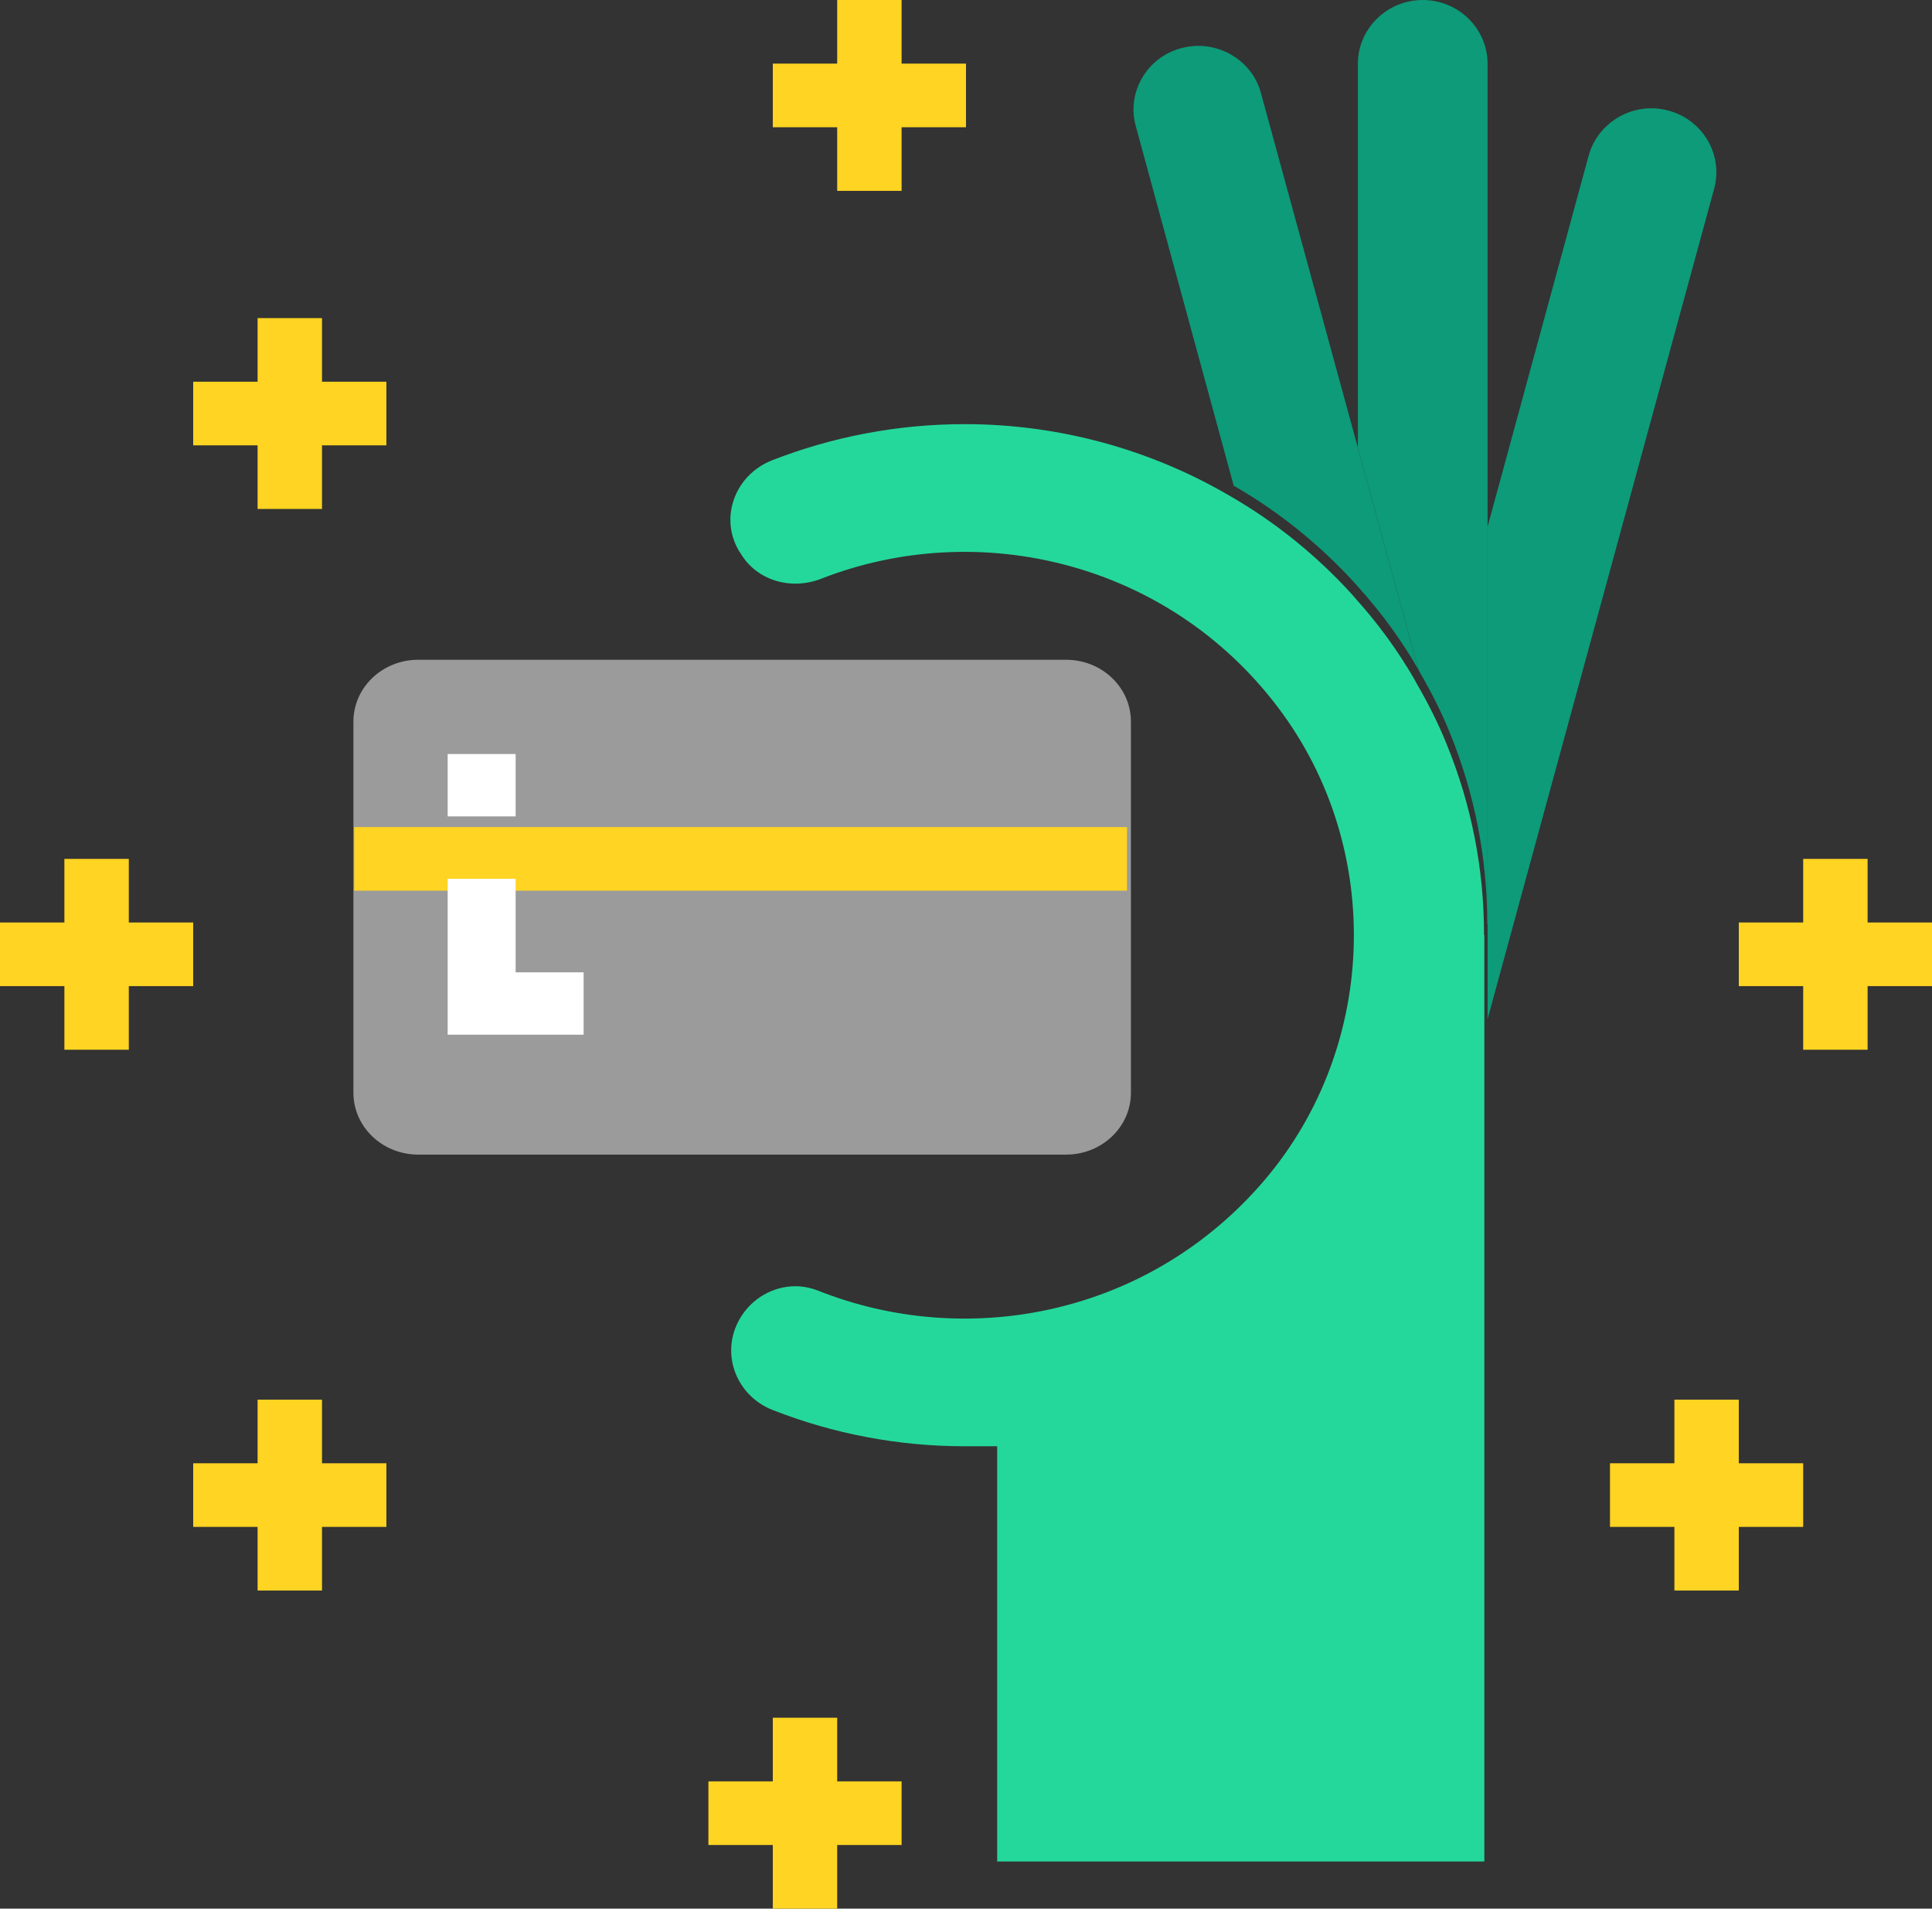 <?xml version="1.0" encoding="UTF-8"?>
<svg width="82px" height="81px" viewBox="0 0 82 81" version="1.1" xmlns="http://www.w3.org/2000/svg" xmlns:xlink="http://www.w3.org/1999/xlink">
    <rect x="0" y="0" width="82" height="81" fill="#333333" stroke="none"/>
    <!-- Generator: Sketch 51.3 (57544) - http://www.bohemiancoding.com/sketch -->
    <title>member</title>
    <desc>Created with Sketch.</desc>
    <defs></defs>
    <g id="Page-1" stroke="none" stroke-width="1" fill="none" fill-rule="evenodd">
        <g id="Artboard" transform="translate(-332, -1866)" fill-rule="nonzero">
            <g id="Group-5" transform="translate(112, 1834)">
                <g id="member" transform="translate(220, 32)">
                    <path d="M45.25,49 L17.75,49 C16.231,49 15,47.825 15,46.375 L15,30.625 C15,29.175 16.231,28 17.75,28 L45.25,28 C46.769,28 48,29.175 48,30.625 L48,46.375 C48,47.825 46.769,49 45.25,49 Z" id="Shape" fill="#9B9B9B"></path>
                    <path d="M63,39.689 L63,79 L42.323,79 L42.323,61.378 L40.945,61.378 C38.119,61.378 35.376,60.849 32.812,59.846 C31.227,59.236 30.552,57.406 31.406,55.956 C31.903,55.102 32.812,54.586 33.763,54.586 C34.08,54.586 34.411,54.654 34.728,54.776 C40.973,57.257 48.526,55.861 53.42,50.371 C58.493,44.691 58.823,36.056 54.233,30.01 C49.574,23.856 41.552,21.945 34.852,24.561 C33.57,25.062 32.109,24.642 31.42,23.463 L31.365,23.382 C30.524,21.958 31.2,20.169 32.743,19.545 C35.335,18.529 38.119,18 40.945,18 C44.943,18 48.83,19.071 52.207,21.05 C54.137,22.162 55.901,23.585 57.431,25.279 C57.445,25.306 57.472,25.32 57.486,25.347 C58.493,26.459 59.347,27.638 60.064,28.885 C60.092,28.953 60.133,29.021 60.174,29.088 C60.643,29.902 61.056,30.729 61.401,31.583 C62.462,34.172 62.986,36.91 62.986,39.635 L62.986,39.689 L63,39.689 Z" id="Shape" fill="#24D89B"></path>
                    <g id="Group" transform="translate(48, 0)" fill="#0D9B79">
                        <path d="M15.137,2.703 L15.137,39.196 L15.123,39.196 L15.123,39.182 C15.123,36.452 14.6,33.709 13.541,31.114 C13.197,30.262 12.784,29.438 12.316,28.627 C12.275,28.559 12.233,28.491 12.206,28.424 L9.633,19.003 L9.633,2.703 C9.633,1.216 10.871,0 12.385,0 C13.899,0 15.137,1.216 15.137,2.703 Z" id="Shape"></path>
                        <path d="M12.206,28.424 C11.49,27.18 10.637,26.005 9.633,24.896 C9.619,24.869 9.591,24.856 9.578,24.829 C8.05,23.139 6.289,21.72 4.362,20.612 L0.206,5.352 C-0.193,3.906 0.688,2.419 2.147,2.041 C3.605,1.649 5.133,2.514 5.518,3.947 L9.633,19.003 L12.206,28.424 Z" id="Shape"></path>
                        <path d="M24.756,8.001 L20.641,23.085 L15.137,43.251 L15.137,22.355 L19.43,6.596 C19.83,5.163 21.343,4.298 22.802,4.69 C24.274,5.082 25.141,6.555 24.756,8.001 Z" id="Shape"></path>
                    </g>
                    <g id="Group" fill="#FFD422">
                        <polygon id="Shape" points="8.2 39.15 5.467 39.15 5.467 36.45 2.733 36.45 2.733 39.15 0 39.15 0 41.85 2.733 41.85 2.733 44.55 5.467 44.55 5.467 41.85 8.2 41.85"></polygon>
                        <polygon id="Shape" points="79.267 39.15 79.267 36.45 76.533 36.45 76.533 39.15 73.8 39.15 73.8 41.85 76.533 41.85 76.533 44.55 79.267 44.55 79.267 41.85 82 41.85 82 39.15"></polygon>
                        <polygon id="Shape" points="13.667 13.5 10.933 13.5 10.933 16.2 8.2 16.2 8.2 18.9 10.933 18.9 10.933 21.6 13.667 21.6 13.667 18.9 16.4 18.9 16.4 16.2 13.667 16.2"></polygon>
                        <polygon id="Shape" points="13.667 59.4 10.933 59.4 10.933 62.1 8.2 62.1 8.2 64.8 10.933 64.8 10.933 67.5 13.667 67.5 13.667 64.8 16.4 64.8 16.4 62.1 13.667 62.1"></polygon>
                        <polygon id="Shape" points="73.8 59.4 71.067 59.4 71.067 62.1 68.333 62.1 68.333 64.8 71.067 64.8 71.067 67.5 73.8 67.5 73.8 64.8 76.533 64.8 76.533 62.1 73.8 62.1"></polygon>
                        <polygon id="Shape" points="38.267 0 35.533 0 35.533 2.7 32.8 2.7 32.8 5.4 35.533 5.4 35.533 8.1 38.267 8.1 38.267 5.4 41 5.4 41 2.7 38.267 2.7"></polygon>
                        <polygon id="Shape" points="35.533 72.9 32.8 72.9 32.8 75.6 30.067 75.6 30.067 78.3 32.8 78.3 32.8 81 35.533 81 35.533 78.3 38.267 78.3 38.267 75.6 35.533 75.6"></polygon>
                        <rect id="Rectangle-path" x="15.033" y="35.1" width="32.8" height="2.7"></rect>
                    </g>
                    <g id="Group" transform="translate(19, 32)" fill="#FFFFFF">
                        <rect id="Rectangle-path" x="0" y="0" width="2.885" height="2.647"></rect>
                        <polygon id="Shape" points="2.885 9.265 2.885 5.294 0 5.294 0 11.912 2.885 11.912 5.77 11.912 5.77 9.265"></polygon>
                    </g>
                </g>
            </g>
        </g>
    </g>
</svg>